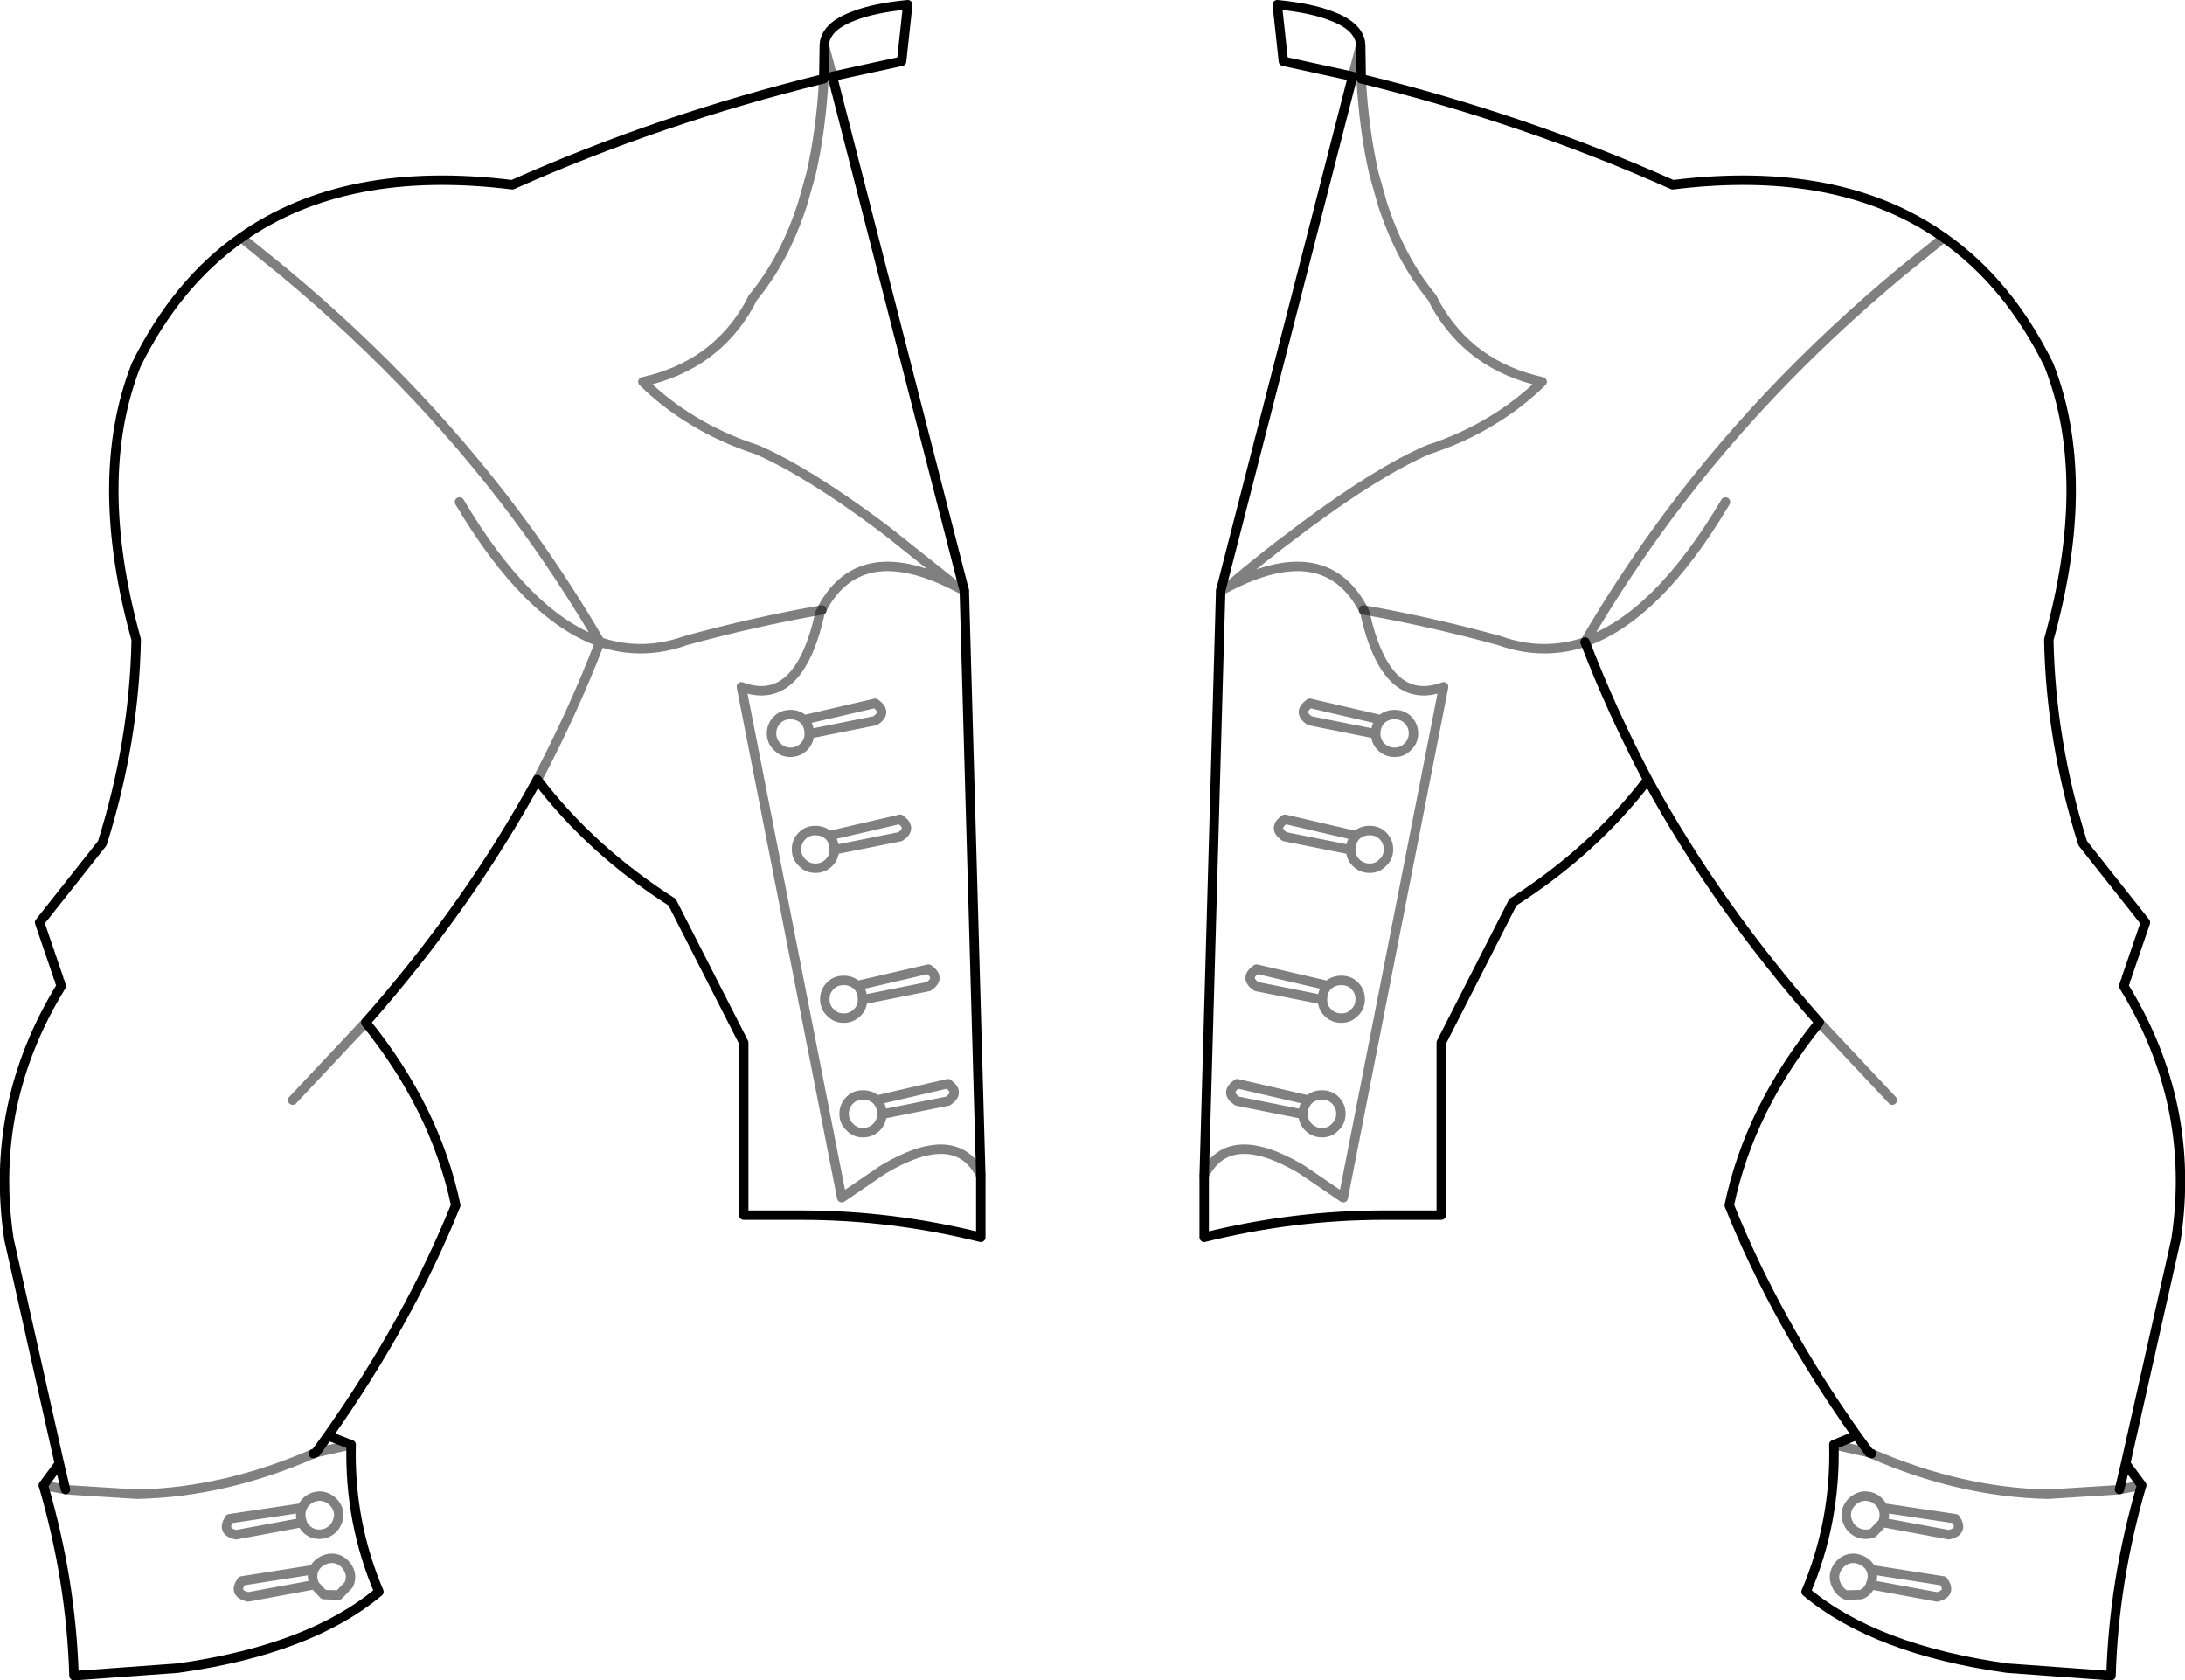 <?xml version="1.0" encoding="UTF-8" standalone="no"?>
<svg xmlns:xlink="http://www.w3.org/1999/xlink" height="178.25px" width="231.8px" xmlns="http://www.w3.org/2000/svg">
  <g transform="matrix(1.0, 0.0, 0.0, 1.0, -284.0, -177.8)">
    <path d="M372.3 185.9 L379.65 184.3 380.3 178.3 Q376.7 178.65 374.55 179.5 372.55 180.25 371.85 181.35 371.45 181.95 371.45 182.6 M372.3 185.9 L386.3 240.45 388.05 302.5 388.05 309.05 Q378.6 306.7 369.0 306.7 L362.9 306.7 362.9 288.4 355.3 273.5 Q346.7 268.0 341.0 260.5 333.7 273.9 322.8 286.25 330.2 295.4 332.35 305.65 327.4 317.9 318.8 330.1 L321.25 331.05 Q321.05 339.25 324.2 346.65 316.85 352.8 302.85 354.75 L291.85 355.55 Q291.55 345.45 288.6 335.35 L290.3 333.05 284.95 309.25 Q282.8 294.9 290.5 282.4 L290.35 281.95 M290.2 281.5 L288.2 275.65 294.85 267.25 Q298.25 256.45 298.45 245.65 293.7 228.55 298.45 216.5 302.75 207.8 309.6 203.0 320.65 195.2 338.35 197.4 354.05 190.4 371.4 186.15 L371.4 186.1 371.4 185.85 371.4 185.7 371.45 182.6 M509.45 281.95 L509.3 282.4 Q517.0 294.9 514.85 309.25 L509.5 333.05 511.2 335.35 Q508.25 345.45 507.95 355.55 L496.95 354.75 Q482.95 352.8 475.6 346.65 478.75 339.25 478.55 331.05 L480.95 330.05 Q472.35 317.9 467.45 305.65 469.6 295.4 477.0 286.25 466.1 273.9 458.8 260.5 453.1 268.0 444.5 273.5 L436.9 288.4 436.9 306.7 430.8 306.7 Q421.2 306.7 411.75 309.05 L411.75 302.5 413.5 240.45 427.5 185.9 420.15 184.3 419.5 178.3 Q423.1 178.65 425.25 179.5 427.25 180.25 427.95 181.35 428.35 181.95 428.35 182.6 L428.4 185.7 428.4 185.85 428.4 186.1 428.4 186.15 Q445.75 190.4 461.45 197.4 479.15 195.2 490.2 203.0 497.05 207.8 501.35 216.5 506.1 228.55 501.35 245.65 501.55 256.45 504.95 267.25 L511.6 275.65 509.6 281.5 M452.15 245.9 Q455.0 253.3 458.8 260.5 M482.3 331.9 L480.95 330.05 M482.55 332.0 L482.3 331.9 M508.85 335.8 L509.5 333.05 M317.25 332.0 L317.5 331.9 318.8 330.1 M290.3 333.05 L290.95 335.8" fill="none" stroke="#000000" stroke-linecap="round" stroke-linejoin="round" stroke-width="1.0"/>
    <path d="M371.45 182.6 L372.25 185.65 372.25 185.7 372.3 185.9 M290.35 281.95 L290.2 281.5 M371.4 186.15 Q371.1 191.6 370.05 196.2 L369.15 199.4 Q367.25 205.3 363.85 209.4 L363.5 210.1 Q359.85 216.6 352.2 218.3 354.6 220.65 357.5 222.4 360.6 224.3 364.3 225.5 369.6 227.8 377.4 233.6 L378.25 234.25 385.6 240.1 386.3 240.45 M509.6 281.5 L509.45 281.95 M413.5 240.45 L414.2 240.1 Q418.1 236.8 421.55 234.25 L422.4 233.6 Q430.2 227.8 435.5 225.5 439.2 224.3 442.3 222.4 445.2 220.65 447.6 218.3 439.95 216.6 436.3 210.1 L435.95 209.4 Q432.55 205.3 430.65 199.4 L429.75 196.2 Q428.7 191.6 428.4 186.15 M428.35 182.6 L427.55 185.65 427.55 185.7 427.5 185.9 M411.75 302.5 Q414.35 297.25 422.1 301.85 L426.5 304.85 437.15 250.65 Q431.05 252.95 428.8 242.8 L428.65 242.55 428.65 242.5 428.55 242.3 Q424.45 234.75 414.2 240.1 M429.95 255.65 Q429.95 256.45 430.5 257.0 431.1 257.6 431.95 257.6 432.8 257.6 433.35 257.0 433.95 256.45 433.95 255.6 433.95 254.75 433.35 254.15 432.8 253.6 431.95 253.6 431.1 253.6 430.5 254.15 429.95 254.75 429.95 255.6 L429.95 255.65 422.95 254.25 Q421.6 253.35 422.95 252.4 L430.5 254.15 M427.85 269.3 Q428.45 269.9 429.3 269.9 430.15 269.9 430.7 269.3 431.3 268.75 431.3 267.9 431.3 267.05 430.7 266.45 430.15 265.9 429.3 265.9 428.45 265.9 427.85 266.45 427.3 267.05 427.3 267.9 L427.3 267.95 Q427.3 268.75 427.85 269.3 M427.85 266.45 L420.3 264.7 419.85 265.1 Q419.25 265.85 420.3 266.55 L427.3 267.95 M417.3 280.6 Q415.95 281.55 417.3 282.45 L424.3 283.85 424.3 283.8 Q424.3 282.95 424.85 282.35 L417.3 280.6 M422.8 294.5 Q423.4 293.95 424.25 293.95 425.1 293.95 425.65 294.5 426.25 295.1 426.25 295.95 426.25 296.8 425.65 297.35 425.1 297.95 424.25 297.95 423.4 297.95 422.8 297.35 422.25 296.8 422.25 296.0 L415.25 294.6 Q413.9 293.7 415.25 292.75 L422.8 294.5 Q422.25 295.1 422.25 295.95 L422.25 296.0 M424.3 283.85 Q424.3 284.65 424.85 285.2 425.45 285.8 426.3 285.8 427.15 285.8 427.7 285.2 428.3 284.65 428.3 283.8 428.3 282.95 427.7 282.35 427.15 281.8 426.3 281.8 425.45 281.8 424.85 282.35 M385.6 240.1 Q375.35 234.75 371.25 242.3 L371.2 242.5 371.15 242.55 371.0 242.8 Q368.75 252.95 362.65 250.65 L373.3 304.85 377.7 301.85 Q385.45 297.25 388.05 302.5 M376.85 252.4 L369.3 254.15 Q369.85 254.75 369.85 255.6 L369.85 255.65 376.85 254.25 Q378.2 253.35 376.85 252.4 M369.3 254.15 Q368.7 253.6 367.85 253.6 367.0 253.6 366.45 254.15 365.85 254.75 365.85 255.6 365.85 256.45 366.45 257.0 367.0 257.6 367.85 257.6 368.7 257.6 369.3 257.0 369.85 256.45 369.85 255.65 M369.1 266.45 Q369.65 265.9 370.5 265.9 371.35 265.9 371.95 266.45 L379.5 264.7 379.95 265.1 Q380.55 265.85 379.5 266.55 L372.5 267.95 Q372.5 268.75 371.95 269.3 371.35 269.9 370.5 269.9 369.65 269.9 369.1 269.3 368.5 268.75 368.5 267.9 368.5 267.05 369.1 266.45 M371.95 266.45 Q372.5 267.05 372.5 267.9 L372.5 267.95 M374.95 282.35 Q375.5 282.95 375.5 283.8 L375.5 283.85 382.5 282.45 Q383.85 281.55 382.5 280.6 L374.95 282.35 Q374.35 281.8 373.5 281.8 372.65 281.8 372.1 282.35 371.5 282.95 371.5 283.8 371.5 284.65 372.1 285.2 372.65 285.8 373.5 285.8 374.35 285.8 374.95 285.2 375.5 284.65 375.5 283.85 M373.55 295.95 Q373.55 296.8 374.15 297.35 374.7 297.95 375.55 297.95 376.4 297.95 377.0 297.35 377.55 296.8 377.55 296.0 L377.55 295.95 Q377.55 295.1 377.0 294.5 376.4 293.95 375.55 293.95 374.7 293.95 374.15 294.5 373.55 295.1 373.55 295.95 M377.55 296.0 L384.55 294.6 Q385.9 293.7 384.55 292.75 L377.0 294.5 M482.3 331.9 L478.55 331.05 M482.65 336.65 Q481.85 336.35 481.15 336.65 480.35 337.0 480.0 337.8 479.7 338.55 480.05 339.3 480.35 340.05 481.15 340.4 481.95 340.7 482.7 340.4 L483.75 339.3 483.75 339.25 Q484.05 338.45 483.75 337.75 483.45 337.0 482.65 336.65 M478.8 345.9 Q479.1 346.65 479.85 347.0 L481.45 346.95 Q482.15 346.65 482.45 345.9 L482.45 345.85 Q482.8 345.05 482.5 344.3 482.15 343.55 481.35 343.25 480.6 342.95 479.85 343.25 479.1 343.6 478.75 344.4 478.45 345.15 478.8 345.9 M511.2 335.35 L508.85 335.8 508.4 335.85 501.25 336.3 Q491.95 336.1 482.55 332.0 M483.75 339.3 L490.75 340.6 Q492.35 340.25 491.45 338.9 L483.75 337.75 M482.45 345.9 L489.5 347.2 Q491.1 346.8 490.15 345.5 L482.5 344.3 M290.95 335.8 L291.4 335.85 298.55 336.3 Q307.85 336.1 317.25 332.0 M290.95 335.8 L288.6 335.35 M321.25 331.05 L317.5 331.9 M308.35 338.9 L316.05 337.75 Q316.35 337.0 317.15 336.65 317.95 336.35 318.65 336.65 319.45 337.0 319.8 337.8 320.1 338.55 319.75 339.3 319.45 340.05 318.65 340.4 317.85 340.7 317.1 340.4 316.35 340.05 316.05 339.3 L309.05 340.6 Q307.45 340.25 308.35 338.9 M316.05 337.75 Q315.75 338.45 316.05 339.25 L316.05 339.3 M317.3 344.3 Q317.0 345.05 317.35 345.85 L317.35 345.9 318.35 346.95 319.95 347.0 321.0 345.9 Q321.35 345.15 321.05 344.4 320.7 343.6 319.95 343.25 319.2 342.95 318.45 343.25 317.65 343.55 317.3 344.3 L309.65 345.5 Q308.7 346.8 310.3 347.2 L317.35 345.9" fill="none" stroke="#000000" stroke-linecap="round" stroke-linejoin="round" stroke-opacity="0.498" stroke-width="1.0"/>
    <path d="M490.2 203.0 L485.7 206.65 Q470.55 219.25 459.75 234.2 455.65 239.9 452.15 245.9 459.85 243.2 467.05 231.05 M452.15 245.9 Q447.65 247.4 443.05 245.75 435.75 243.75 428.65 242.5 M477.0 286.25 L484.75 294.5 M341.0 260.5 Q344.8 253.3 347.65 245.9 339.95 243.2 332.75 231.05 M347.65 245.9 Q344.15 239.9 340.05 234.2 329.25 219.25 314.1 206.65 L309.6 203.0 M371.2 242.5 Q364.05 243.75 356.75 245.75 352.15 247.4 347.65 245.9 M322.8 286.25 L315.05 294.5" fill="none" stroke="#000000" stroke-linecap="round" stroke-linejoin="round" stroke-opacity="0.502" stroke-width="1.0"/>
  </g>
</svg>
